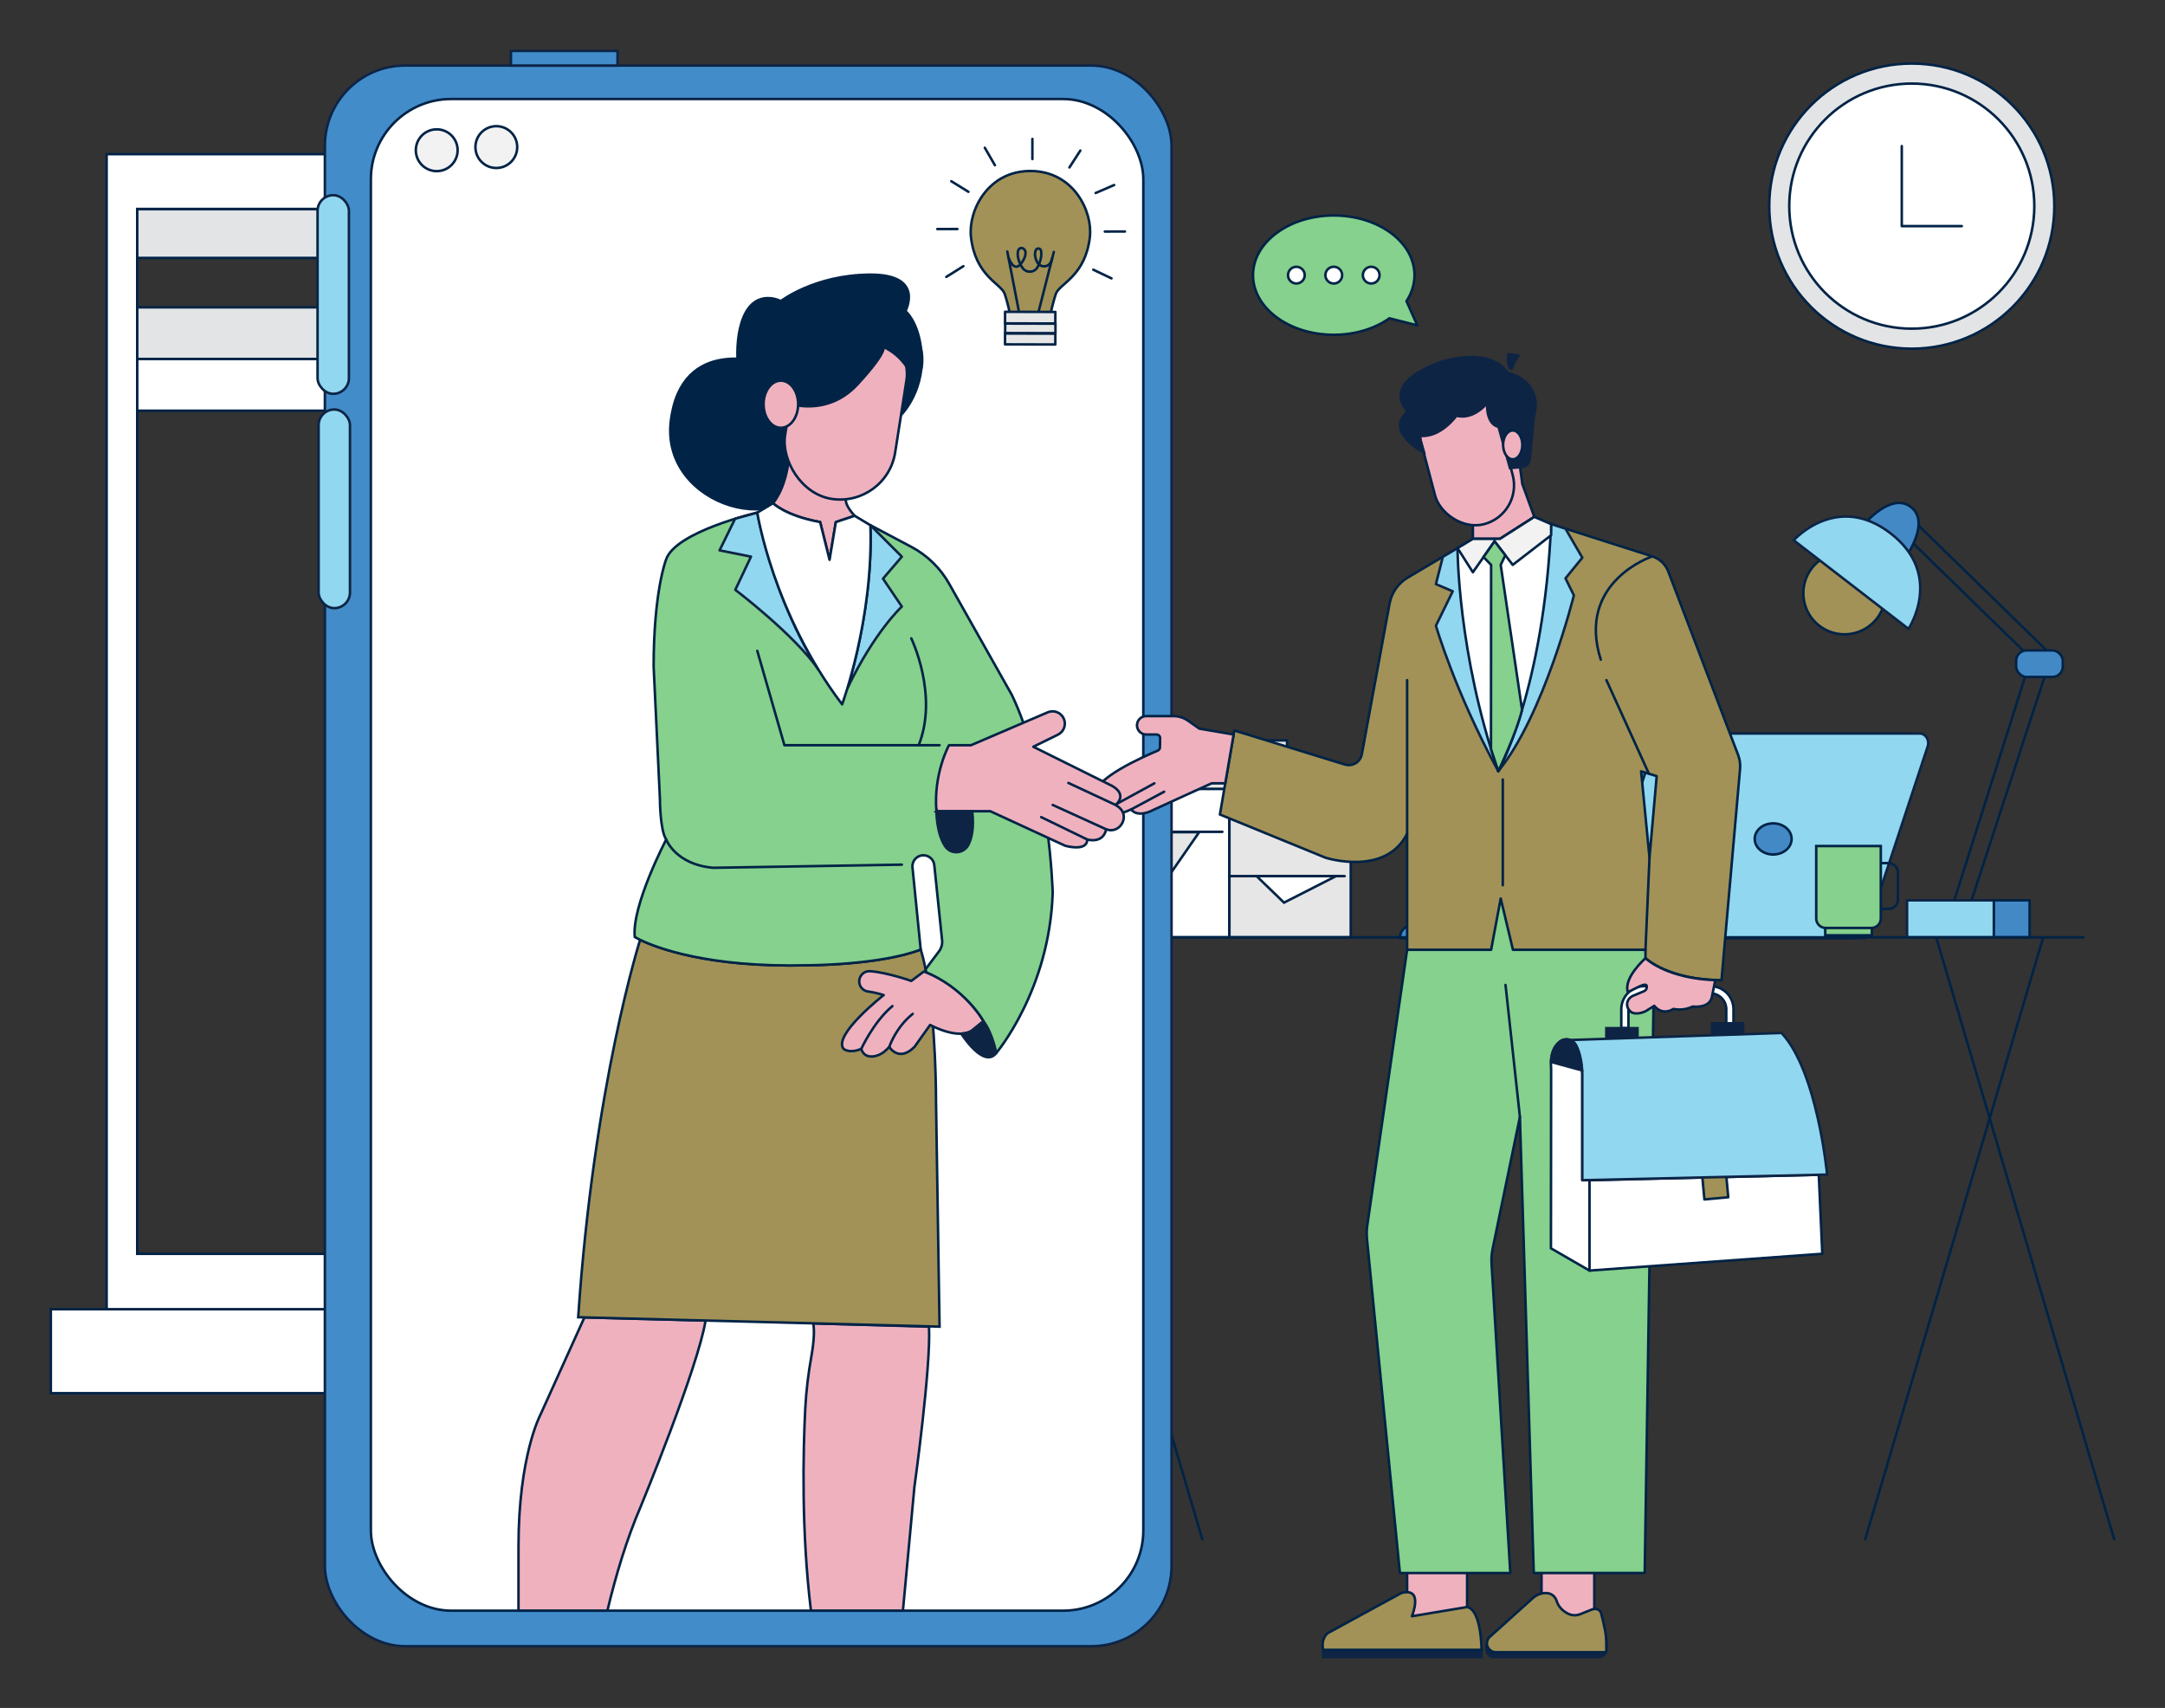 <?xml version="1.0" encoding="UTF-8"?>
<svg xmlns="http://www.w3.org/2000/svg" id="Layer_1" data-name="Layer 1" viewBox="0 0 865.76 682.89">
  <rect x="0" y="0" width="865.76" height="682.89" fill="#333333" stroke="none"/>
  <g>
    <g>
      <line x1="754.97" y1="207.41" x2="810.95" y2="261.99" fill="none" stroke="#002346" stroke-linecap="round" stroke-linejoin="round"></line>
      <circle cx="737.58" cy="237.15" r="16.44" transform="translate(-24.01 94.88) rotate(-7.24)" fill="#a29257" stroke="#002346" stroke-miterlimit="10"></circle>
      <line x1="764.44" y1="207.41" x2="820.41" y2="261.99" fill="none" stroke="#002346" stroke-linecap="round" stroke-linejoin="round"></line>
      <line x1="778.03" y1="370.93" x2="812.54" y2="261.99" fill="none" stroke="#002346" stroke-linecap="round" stroke-linejoin="round"></line>
      <line x1="784.82" y1="370.93" x2="820.41" y2="261.99" fill="none" stroke="#002346" stroke-linecap="round" stroke-linejoin="round"></line>
      <rect x="806.24" y="260.05" width="18.65" height="10.62" rx="4.16" ry="4.16" fill="#4389c6" stroke="#002346" stroke-miterlimit="10"></rect>
      <rect x="762.61" y="359.98" width="34.72" height="14.79" fill="#91d7f0" stroke="#0d2445" stroke-miterlimit="10"></rect>
      <rect x="797.34" y="359.98" width="14.29" height="14.79" transform="translate(1608.96 734.75) rotate(180)" fill="#4389c6" stroke="#002346" stroke-miterlimit="10"></rect>
      <path d="M745.74,209.33l16.68,12.87s9.55-13.46,1.73-19.49c-7.82-6.03-18.42,6.62-18.42,6.62Z" fill="#4389c6" stroke="#002346" stroke-miterlimit="10"></path>
      <path d="M717.28,216.02l45.9,35.41s14.36-21.58-7.15-38.18c-21.51-16.6-38.75,2.77-38.75,2.77Z" fill="#91d7f0" stroke="#0d2445" stroke-miterlimit="10"></path>
    </g>
    <g>
      <rect x="397.07" y="315.4" width="94.56" height="59.37" fill="#fff" stroke="#002346" stroke-miterlimit="10"></rect>
      <rect x="491.63" y="315.4" width="48.52" height="59.37" transform="translate(1031.78 690.17) rotate(180)" fill="#e6e6e6" stroke="#002346" stroke-miterlimit="10"></rect>
      <rect x="371.58" y="296.04" width="94.56" height="19.36" fill="#fff" stroke="#002346" stroke-miterlimit="10"></rect>
      <rect x="466.14" y="296.04" width="48.52" height="19.36" transform="translate(980.81 611.44) rotate(180)" fill="#e6e6e6" stroke="#002346" stroke-miterlimit="10"></rect>
      <polygon points="479.53 332.73 434.94 332.73 467.35 350.3 479.53 332.73" fill="#e6e6e6" stroke="#002346" stroke-miterlimit="10"></polygon>
      <polygon points="502.51 350.3 513.46 360.9 534.26 350.3 502.51 350.3" fill="#fff" stroke="#002346" stroke-miterlimit="10"></polygon>
      <line x1="488.82" y1="332.59" x2="416.48" y2="332.59" fill="none" stroke="#002346" stroke-linecap="round" stroke-linejoin="round"></line>
      <line x1="455.52" y1="362.28" x2="405.14" y2="362.28" fill="none" stroke="#002346" stroke-linecap="round" stroke-linejoin="round"></line>
      <line x1="491.63" y1="350.3" x2="537.7" y2="350.3" fill="none" stroke="#002346" stroke-linecap="round" stroke-linejoin="round"></line>
      <line x1="383.91" y1="304.66" x2="466.14" y2="304.66" fill="none" stroke="#002346" stroke-linecap="round" stroke-linejoin="round"></line>
      <line x1="507.14" y1="304.66" x2="466.14" y2="304.66" fill="none" stroke="#002346" stroke-linecap="round" stroke-linejoin="round"></line>
    </g>
    <g>
      <path d="M762.74,293.29h-100.21c-2.59,0-4.91,1.81-5.81,4.54l-23.9,72.29h-68.55c-2.47,0-4.46,2.24-4.46,5.01h180.78l25.35-76.68c.83-2.5-.82-5.16-3.2-5.16Z" fill="#4389c6" stroke="#002346" stroke-miterlimit="10"></path>
      <path d="M745.52,375.12h-109.42l25.55-77.3c.9-2.73,3.22-4.54,5.81-4.54h100.21c2.38,0,4.02,2.66,3.2,5.16l-25.35,76.68Z" fill="#91d7f0" stroke="#0d2445" stroke-miterlimit="10"></path>
      <path d="M716.45,335.43c0,3.44-3.3,6.23-7.38,6.23s-7.38-2.79-7.38-6.23,3.3-6.23,7.38-6.23,7.38,2.79,7.38,6.23Z" fill="#4389c6" stroke="#002346" stroke-miterlimit="10"></path>
    </g>
    <g>
      <path d="M744.15,345.1h11.07c2.06,0,3.74,1.67,3.74,3.74v10.81c0,2.06-1.67,3.74-3.74,3.74h-11.07v-18.28h0Z" fill="none" stroke="#002346" stroke-linecap="round" stroke-linejoin="round"></path>
      <rect x="729.89" y="367.6" width="18.64" height="6.36" fill="#85d18d" stroke="#002346" stroke-miterlimit="10"></rect>
      <line x1="729.89" y1="370.78" x2="748.53" y2="370.78" fill="#85d18d" stroke="#002346" stroke-miterlimit="10"></line>
      <path d="M726.3,338.27h25.81v28.99c0,2.07-1.68,3.76-3.76,3.76h-18.3c-2.07,0-3.76-1.68-3.76-3.76v-28.99h0Z" fill="#85d18d" stroke="#002346" stroke-miterlimit="10"></path>
    </g>
    <g>
      <line x1="388.63" y1="374.77" x2="833.14" y2="374.77" fill="none" stroke="#002346" stroke-linecap="round" stroke-linejoin="round"></line>
      <g>
        <line x1="409.65" y1="374.93" x2="480.79" y2="615.42" fill="none" stroke="#002346" stroke-linecap="round" stroke-linejoin="round"></line>
        <line x1="452.35" y1="374.93" x2="381.22" y2="615.42" fill="none" stroke="#002346" stroke-linecap="round" stroke-linejoin="round"></line>
      </g>
      <g>
        <line x1="774.3" y1="374.93" x2="845.43" y2="615.42" fill="none" stroke="#002346" stroke-linecap="round" stroke-linejoin="round"></line>
        <line x1="817" y1="374.93" x2="745.87" y2="615.42" fill="none" stroke="#002346" stroke-linecap="round" stroke-linejoin="round"></line>
      </g>
    </g>
  </g>
  <g>
    <circle cx="764.5" cy="82.41" r="57" fill="#e3e4e5" stroke="#002346" stroke-miterlimit="10"></circle>
    <circle cx="764.5" cy="82.41" r="49" fill="#fff" stroke="#002346" stroke-miterlimit="10"></circle>
    <polyline points="760.5 58.41 760.5 90.41 784.5 90.41" fill="none" stroke="#002346" stroke-linecap="round" stroke-linejoin="round"></polyline>
  </g>
  <g>
    <circle cx="377.01" cy="228.48" r="6.99" fill="#a29257" stroke="#002346" stroke-miterlimit="10"></circle>
    <g>
      <rect x="51.96" y="83.55" width="363.28" height="19.58" fill="#e3e4e5" stroke="#002346" stroke-miterlimit="10"></rect>
      <rect x="51.96" y="122.88" width="363.28" height="20.66" fill="#e3e4e5" stroke="#002346" stroke-miterlimit="10"></rect>
      <rect x="51.96" y="143.54" width="363.28" height="20.67" fill="#fff" stroke="#002346" stroke-miterlimit="10"></rect>
      <path d="M42.64,61.64v462.06H426.44V61.64H42.64ZM412.96,501.32H54.87V83.55H412.96V501.32Z" fill="#fff" stroke="#002346" stroke-miterlimit="10"></path>
      <line x1="376.62" y1="164.95" x2="376.62" y2="221.57" fill="none" stroke="#002346" stroke-linecap="round" stroke-linejoin="round"></line>
      <rect x="20.33" y="523.47" width="431.49" height="33.57" fill="#fff" stroke="#002346" stroke-miterlimit="10"></rect>
    </g>
  </g>
  <g>
    <rect x="129.92" y="26.21" width="338.57" height="632" rx="32.09" ry="32.09" fill="#428cca" stroke="#0d2445" stroke-miterlimit="10"></rect>
    <rect x="148.31" y="39.59" width="308.89" height="604.41" rx="32.09" ry="32.09" fill="#fff" stroke="#002346" stroke-miterlimit="10"></rect>
    <circle cx="174.64" cy="60.07" r="8.36" fill="#f2f2f2" stroke="#002346" stroke-miterlimit="10"></circle>
    <circle cx="198.47" cy="58.81" r="8.36" fill="#f2f2f2" stroke="#002346" stroke-miterlimit="10"></circle>
    <rect x="204.32" y="20.36" width="42.63" height="5.85" fill="#428cca" stroke="#0d2445" stroke-miterlimit="10"></rect>
    <rect x="126.99" y="78.04" width="12.54" height="79.42" rx="6.27" ry="6.27" fill="#91d7f0" stroke="#0d2445" stroke-miterlimit="10"></rect>
    <rect x="127.41" y="163.73" width="12.54" height="79.42" rx="6.27" ry="6.27" fill="#91d7f0" stroke="#0d2445" stroke-miterlimit="10"></rect>
    <g>
      <path d="M594.58,657.32s-1.18,3.29,1.7,5.21h43.16c1.6,0,2.9-1.3,2.9-2.9v-4.77l-5.76-4.8h-21.18l-20.82,7.27Z" fill="#0d2445" stroke="#0d2445" stroke-miterlimit="10"></path>
      <rect x="529.1" y="659.65" width="63.34" height="2.88" fill="#0d2445" stroke="#0d2445" stroke-miterlimit="10"></rect>
      <rect x="616.44" y="625.1" width="21.11" height="23.03" fill="#f0b1bf" stroke="#002346" stroke-linecap="round" stroke-linejoin="round"></rect>
      <path d="M642.35,660.61h-44.16c-2.3,0-4.07-2.16-3.49-4.38,.12-.45,.32-.91,.63-1.38l17.61-15.85c1.59-1.43,3.69-2.23,5.82-2.01,.03,0,.07,0,.1,.01,1.71,.2,3.11,1.43,3.61,3.08,.45,1.47,1.62,3.68,4.69,5.17,1.5,.73,3.25,.75,4.8,.13l4.44-1.78c1.92-.77,3.46,0,3.86,1.42,.46,1.67,1.05,4,1.56,6.64,.37,1.92,.53,3.88,.53,5.84v3.1Z" fill="#a29257" stroke="#002346" stroke-linecap="round" stroke-linejoin="round"></path>
      <rect x="562.69" y="627.02" width="23.99" height="22.07" fill="#f0b1bf" stroke="#002346" stroke-linecap="round" stroke-linejoin="round"></rect>
      <path d="M560.34,636.96l-29.32,15.98s-2.88,1.92-1.92,6.72h63.36s-.02-16-5.78-17.12l-22.07,3.68s4.89-11.8-4.27-9.26Z" fill="#a29257" stroke="#002346" stroke-linecap="round" stroke-linejoin="round"></path>
      <path d="M562.69,379.77l-15.93,110.2c-.26,1.78-.3,3.59-.12,5.39l13.17,133.58h44.15l-7.5-123.71c-.12-1.97,.02-3.95,.42-5.88l10.91-52.75,5.55,182.34h44.36l3.84-247.6-5.6-4.63h-29.04l-25.95-20.51h-11.16l-27.1,23.58Z" fill="#85d18d" stroke="#002346" stroke-linecap="round" stroke-linejoin="round"></path>
      <line x1="602.04" y1="393.81" x2="607.8" y2="446.6" fill="none" stroke="#002346" stroke-linecap="round" stroke-linejoin="round"></line>
      <path d="M651.22,411.09h-2.88v-7.58c0-5.08,4.13-9.21,9.21-9.21h26.44c5.08,0,9.21,4.13,9.21,9.21v5.66h-2.88v-5.66c0-3.49-2.84-6.34-6.34-6.34h-26.44c-3.49,0-6.34,2.84-6.34,6.34v7.58Z" fill="#fff" stroke="#002346" stroke-linecap="round" stroke-linejoin="round"></path>
      <path d="M695.06,301.86l-27.94-73.36c-1.1-2.88-3.45-5.11-6.39-6.04l-40.46-12.91-24.95,24.95-12.48-15.36-19.87,11.78c-3.84,2.27-6.5,6.09-7.31,10.48l-11.08,60.17c-.58,3.13-3.75,5.05-6.79,4.11l-44.2-13.6-5.76,33.59,42.23,17.27s23.99,7.68,32.63-9.6v46.42h33.59l3.84-20.51,4.89,20.51h53v3.37s9.29,8.75,30.4,8.75l7.42-84.46c.17-1.89-.1-3.8-.78-5.58Zm-35.44,41.09l-3.36-34.55,6.23,1.92-2.88,32.63Z" fill="#a29257" stroke="#002346" stroke-linecap="round" stroke-linejoin="round"></path>
      <path d="M576.97,222.63l-2.76,10.91,6.72,2.88-6.72,13.76s7.67,26.51,24.92,58.15c0,.01,.03,0,.02,0l-7.19-56.61-5.3-22.06-3.81-10.51-5.88,3.49Z" fill="#91d7f0" stroke="#0d2445" stroke-linecap="round" stroke-linejoin="round"></path>
      <polygon points="588.99 210.06 588.99 215.46 599.81 215.46 613.56 206.67 608.76 193.5 607.26 182.44 599.49 177.88 588.99 210.06" fill="#f0b1bf" stroke="#002346" stroke-linecap="round" stroke-linejoin="round"></polygon>
      <line x1="562.69" y1="333.35" x2="562.69" y2="271.94" fill="none" stroke="#002346" stroke-linecap="round" stroke-linejoin="round"></line>
      <line x1="600.95" y1="353.94" x2="600.95" y2="311.66" fill="none" stroke="#002346" stroke-linecap="round" stroke-linejoin="round"></line>
      <line x1="642.39" y1="271.94" x2="659.38" y2="309.36" fill="none" stroke="#002346" stroke-linecap="round" stroke-linejoin="round"></line>
      <line x1="659.62" y1="342.95" x2="658.01" y2="379.77" fill="none" stroke="#002346" stroke-linecap="round" stroke-linejoin="round"></line>
      <path d="M660.73,222.46s-30.49,10.07-20.6,41.29" fill="none" stroke="#002346" stroke-linecap="round" stroke-linejoin="round"></path>
      <path d="M493.32,293.68l-13.73-2.35-4.49-3.16c-1.7-1.2-3.74-1.85-5.82-1.85h-10.93c-2.03,0-3.68,1.65-3.68,3.68h0c0,2.03,1.65,3.68,3.68,3.68h4.14c.8,0,1.45,.66,1.43,1.46l-.06,3.68c0,.57-.35,1.08-.88,1.3-4.77,1.99-27.53,11.86-24.09,17.88,0,0-4.32,5.52,3.6,5.64,0,0-.69,4.68,9.85,0,0,0,2.25,3.72,9.27,0l22.9-10.44h5.46l3.35-19.51Z" fill="#f0b1bf" stroke="#002346" stroke-linecap="round" stroke-linejoin="round"></path>
      <path d="M626.02,211.38l6.73,11.6-6.73,8.26,3.36,6.8s-12.01,48.15-30.24,70.29l7.69-53.68,8.64-29.75,4.8-15.36,5.75,1.84Z" fill="#91d7f0" stroke="#0d2445" stroke-linecap="round" stroke-linejoin="round"></path>
      <path d="M588.99,215.46l-6.14,3.69s0,42.23,16.32,89.25c0,0,18.23-32.63,21.11-98.85l-6.72-2.88-13.75,8.79h-10.82Z" fill="#fff" stroke="#002346" stroke-linecap="round" stroke-linejoin="round"></path>
      <polygon points="582.85 219.15 588.99 228.81 597.65 216.42 604.92 225.86 620.27 214.02 620.27 209.55 613.56 206.67 599.81 215.46 588.99 215.46 582.85 219.15" fill="#f2f2f2" stroke="#002346" stroke-linecap="round" stroke-linejoin="round"></polygon>
      <path d="M593.25,222.72l3.03,3.15-.05,73.6,2.92,8.86s7.47-15.61,9.5-24.57l-8.53-57.9,1.83-3.86-4.29-5.58-4.4,6.3Z" fill="#85d18d" stroke="#002346" stroke-linecap="round" stroke-linejoin="round"></path>
      <rect x="570.62" y="156.88" width="32.09" height="53.54" rx="16.04" ry="16.04" transform="translate(-27.46 156.1) rotate(-14.81)" fill="#f0b1bf" stroke="#002346" stroke-linecap="round" stroke-linejoin="round"></rect>
      <path d="M635.63,471.89v36.13l-15.43-8.91,.08-71.71c-.08-1.02-.1-1.96-.06-2.81,.21-4.52,1.91-6.92,3.67-8.21,2.14-1.55,5.18-.83,6.41,1.52,1.79,3.4,2.27,7.9,2.41,10.1,.05,.83,.05,1.32,.05,1.32v42.56h2.88Z" fill="#fff" stroke="#002346" stroke-linecap="round" stroke-linejoin="round"></path>
      <polygon points="635.63 508.02 728.72 501.3 727.31 469.71 635.63 471.89 635.63 508.02" fill="#fff" stroke="#002346" stroke-linecap="round" stroke-linejoin="round"></polygon>
      <rect x="680.75" y="461.91" width="9.58" height="17.27" transform="translate(-40.67 65.58) rotate(-5.32)" fill="#a29257" stroke="#002346" stroke-linecap="round" stroke-linejoin="round"></rect>
      <rect x="642.35" y="411.09" width="12.48" height="6.72" fill="#0d2445" stroke="#0d2445" stroke-miterlimit="10"></rect>
      <rect x="684.58" y="409.17" width="12.48" height="6.72" fill="#0d2445" stroke="#0d2445" stroke-miterlimit="10"></rect>
      <path d="M626.35,415.92c1.21,.23,5.58,1.86,6.4,13.4v42.56l97.89-2.25s-3.84-41.27-18.23-56.62l-86.05,2.87s-.04,.04,0,.05Z" fill="#91d7f0" stroke="#0d2445" stroke-linecap="round" stroke-linejoin="round"></path>
      <path d="M632.7,428l-12.49-3.41c.21-4.52,1.91-6.92,3.67-8.21,2.14-1.55,5.18-.83,6.41,1.52,1.79,3.4,2.27,7.9,2.41,10.1Z" fill="#0d2445" stroke="#0d2445" stroke-miterlimit="10"></path>
      <path d="M658.01,383.14s-8.95,7.79-7.03,13.55l3.84-1.92c1.09-.52,3.43-1.73,3.68-.55h0c.18,.88-.28,1.76-1.11,2.1l-4.28,1.79c-1.25,.53-2.23,1.63-2.42,2.98-.14,.97,.09,2.12,1.24,3.27,0,0,1.58,1.92,6.07,0l3.53-2.2s2.88,4.12,7.68,1.24c0,0,3.84,.96,7.68-.96,0,0,6.72,.96,7.68-3.84l1.36-6.72s-17.67,0-27.92-8.75Z" fill="#f0b1bf" stroke="#002346" stroke-linecap="round" stroke-linejoin="round"></path>
      <line x1="442.49" y1="323.63" x2="461.62" y2="313.2" fill="none" stroke="#002346" stroke-linecap="round" stroke-linejoin="round"></line>
      <line x1="452.34" y1="323.63" x2="465.52" y2="316.56" fill="none" stroke="#002346" stroke-linecap="round" stroke-linejoin="round"></line>
      <path d="M569.52,181.08s-16.25-8.48-6.56-16.54c0,0-12.14-10.92,13.69-19.96,0,0,18.86-6.19,26.15,4.43,0,0,14.81,3.04,10.48,18.05l-1.55,16.63c-.2,1.62-1.5,2.88-3.12,3.03l-4.79,.45-4.58-16.53s-4.88-.43-4.54-9.51c0,0-5.26,6.87-12.3,5.1,0,0-6.5,9.14-14.9,7.98l2.03,6.87Z" fill="#0d2445" stroke="#0d2445" stroke-miterlimit="10"></path>
      <path d="M603.71,147.27l.82,.13s1.33-3.75,2.73-5.21l-4.05-.61s-.61,2.16,.49,5.69Z" fill="#0d2445" stroke="#0d2445" stroke-linecap="round" stroke-linejoin="round"></path>
      <ellipse cx="604.92" cy="177.88" rx="3.84" ry="5.76" fill="#f0b1bf" stroke="#002346" stroke-linecap="round" stroke-linejoin="round"></ellipse>
    </g>
    <g>
      <path d="M306.14,145.33s-33.65-11.7-37.88,23c-4.23,34.7,48.74,49.06,56.54,18.8,7.79-30.26-18.66-41.8-18.66-41.8Z" fill="#002346" stroke="#002346" stroke-miterlimit="10"></path>
      <path d="M360.67,165.54s9.81-10.12,7.63-26.4c-1.47-11.04-6.24-14.75-6.24-14.75,0,0,7.95-14.73-14.23-14.57-22.17,.16-35.57,10.58-35.57,10.58,0,0-9.95-5.31-14.89,6.33-4.94,11.65-.99,29.21-.99,29.21l64.28,9.6Z" fill="#002346" stroke="#002346" stroke-miterlimit="10"></path>
      <path d="M282.15,528c-3.08,18.92-25.81,74.06-25.81,74.06-5.7,13.18-10.08,27.78-13.45,41.93h-35.55v-25.59c0-36.45,8.79-52.78,8.79-52.78l17.58-38.89,48.44,1.27Z" fill="#f0b1bf" stroke="#002346" stroke-linecap="round" stroke-linejoin="round"></path>
      <path d="M365.66,594.53l-4.59,49.46h-36.78c-3.87-31.66-3.15-63.48-2.27-80.99,.37-7,1.24-13.96,2.47-20.87,1.72-9.59,.68-13.02,.68-13.02l.74,.03,45.59,1.3c.81,16.33-5.84,64.09-5.84,64.09Z" fill="#f0b1bf" stroke="#002346" stroke-linecap="round" stroke-linejoin="round"></path>
      <path d="M375.72,530.44l-144.51-3.77c6.28-92.99,24.77-150.91,24.77-150.91h.01c6.35,3.07,27.09,11.18,66.95,10.17,0,0,28.9,0,45.24-6.28,.74,2.38,1.39,5.03,1.96,7.85,.09,.45,.18,.89,.26,1.34,4.02,21.16,3.9,51.23,3.9,51.23l1.42,90.36Z" fill="#a29257" stroke="#002346" stroke-miterlimit="10"></path>
      <path d="M420.96,357.02c-1.26,38.96-22.62,64.09-22.62,64.09-4.42-21-23.41-30.34-27.94-32.27-.09-.45-.18-.89-.26-1.34l5.38-7.16c.93-1.26,1.37-2.81,1.21-4.37l-3.12-30.08c-.11-1.12-.64-2.1-1.42-2.8-.78-.7-1.82-1.13-2.94-1.13-2.59,0-4.61,2.24-4.36,4.83l3.29,32.87c-16.34,6.28-45.24,6.28-45.24,6.28-39.86,1.02-60.61-7.1-66.95-10.17h-.01c-1.46-.7-2.15-1.14-2.15-1.14-1.26-12.57,12.57-38.96,12.57-38.96-2.51-3.77-2.51-16.34-2.51-16.34l-2.51-52.78c0-30.16,4.94-42.73,4.94-42.73,3.67-11.31,36.53-18.85,36.53-18.85l11.31,7.54,13.82,40.21,10.25-30.21,9.85-12.52,16.35,8.66c6.36,3.37,11.61,8.49,15.14,14.77l25.06,44.43c15.08,31.42,16.34,79.17,16.34,79.17Z" fill="#85d18d" stroke="#002346" stroke-linecap="round" stroke-linejoin="round"></path>
      <path d="M418.96,284.81l-30.67,13.15h-8.8s-6.28,11.31-5.03,26.39h21.55l29.97,13.82s8.8,2.51,8.8-2.51c0,0,6.34,1.88,7.57-4.08,0,0,.06,.02,.17,.06,5.13,1.82,9.27-4.82,5.29-8.54-.46-.43-1.03-.86-1.71-1.27,0,0,5.03-3.77-1.26-7.54l-31.64-15.71,9.87-4.85c2.34-1.15,3.38-3.94,2.35-6.34h0c-1.07-2.49-3.95-3.65-6.45-2.58Z" fill="#f0b1bf" stroke="#002346" stroke-linecap="round" stroke-linejoin="round"></path>
      <line x1="446.09" y1="321.84" x2="427.24" y2="313.04" fill="none" stroke="#002346" stroke-linecap="round" stroke-linejoin="round"></line>
      <line x1="442.35" y1="331.58" x2="420.96" y2="321.84" fill="none" stroke="#002346" stroke-linecap="round" stroke-linejoin="round"></line>
      <line x1="434.78" y1="335.66" x2="416.36" y2="326.71" fill="none" stroke="#002346" stroke-linecap="round" stroke-linejoin="round"></line>
      <path d="M375.72,297.96h-62.04l-10.85-37.72" fill="none" stroke="#002346" stroke-linecap="round" stroke-linejoin="round"></path>
      <path d="M374.46,324.35s0,8.84,3.5,14.02c2.37,3.5,7.55,3.03,9.39-.77,1.28-2.64,2.19-6.79,1.43-13.24h-14.33Z" fill="#0d2445" stroke="#0d2445" stroke-miterlimit="10"></path>
      <path d="M266.39,335.66s3.77,10.05,18.85,11.31l75.4-1.26" fill="none" stroke="#002346" stroke-linecap="round" stroke-linejoin="round"></path>
      <path d="M293.96,207.41l-6.21,12.64,12.57,2.51-6.28,13.27s23.82,18.09,33.27,31.94c0,0-16.94-25.11-24.48-62.8l-8.87,2.44Z" fill="#91d7f0" stroke="#0d2445" stroke-linecap="round" stroke-linejoin="round"></path>
      <path d="M348.07,210l12.57,12.57-7.54,8.8,7.54,11.15s-10.87,9.93-21.77,32.69c0,0,10.46-32.54,9.2-65.21Z" fill="#91d7f0" stroke="#0d2445" stroke-linecap="round" stroke-linejoin="round"></path>
      <path d="M364.41,255.23s10.96,22.62,2.97,42.73" fill="none" stroke="#002346" stroke-linecap="round" stroke-linejoin="round"></path>
      <path d="M369.44,388.44l-5.03,3.77s-9.28-3.33-16.42-3.89c-2.38-.19-4.4,1.69-4.4,4.07h0c0,2.03,1.49,3.77,3.5,4.04,1.62,.22,3.76,.64,6.29,1.43,0,0-20.46,16-16.03,21.51,0,0,2.16,2.03,7.07,0,0,0,.8,4.05,5.8,2.83,1.62-.4,3.07-1.3,4.26-2.47l1.14-1.13s3.77,6.28,10.05,0l6.28-8.8s11.61,6.39,17.12,1.94l4.19-3.41s-7.49-13.6-23.82-19.89Z" fill="#f0b1bf" stroke="#002346" stroke-linecap="round" stroke-linejoin="round"></path>
      <path d="M344.42,419.37s4.91-10.83,12.45-17.11" fill="none" stroke="#002346" stroke-linecap="round" stroke-linejoin="round"></path>
      <path d="M355.61,418.6s2.42-7.61,9.38-13.23" fill="none" stroke="#002346" stroke-linecap="round" stroke-linejoin="round"></path>
      <path d="M384.41,413.3s8.9,14.1,13.93,7.81c0,0-1.36-7.98-5.08-12.79l-4.19,3.41s-.99,1.29-4.65,1.56Z" fill="#0d2445" stroke="#0d2445" stroke-miterlimit="10"></path>
      <path d="M341.79,206.23c-3.77,1.26-7.54,2.51-7.54,2.51l-2.51,15.08-3.77-15.08c-13.82-2.51-18.85-7.54-18.85-7.54,5.03-6.28,6.04-15.76,6.04-15.76l10.29-5.14,12.77,19.33c-.2,2.83,3.57,6.6,3.57,6.6Z" fill="#f0b1bf" stroke="#002346" stroke-linecap="round" stroke-linejoin="round"></path>
      <path d="M336.76,281.62c-27.65-36.44-33.93-76.65-33.93-76.65l6.28-3.77s5.03,5.03,18.85,7.54l3.77,15.08,2.51-15.08s3.77-1.26,7.54-2.51l6.28,3.77c1.26,37.7-11.31,71.63-11.31,71.63Z" fill="#fff" stroke="#002346" stroke-linecap="round" stroke-linejoin="round"></path>
      <rect x="315.94" y="126.16" width="44.55" height="73.76" rx="22.27" ry="22.27" transform="translate(29.34 -50.43) rotate(8.91)" fill="#f0b1bf" stroke="#002346" stroke-linecap="round" stroke-linejoin="round"></rect>
      <path d="M309.25,159.18s19.18,10.31,33.81-5.67c12.83-14.02,10-14.95,10-14.95,1.85,.86,4.66,2.45,7.3,5.3,3.7,3.99,5.06,8.28,5.58,10.45,3.93-7.72,2.92-12.8,2.16-15.31-1-3.32-3.2-6.77-7.41-9.91-6.96-5.19-10.07-11.44-10.07-11.44l-34.5,3.58-6.11,33.91-.76,4.03Z" fill="#002346" stroke="#002346" stroke-miterlimit="10"></path>
      <ellipse cx="312.26" cy="161.62" rx="6.91" ry="9.42" fill="#f0b1bf" stroke="#002346" stroke-linecap="round" stroke-linejoin="round"></ellipse>
    </g>
    <g id="fff">
      <path d="M562.43,120.41c2.07-3.08,3.19-6.69,3.22-10.4,0-13.17-14.47-23.85-32.3-23.85s-32.28,10.68-32.28,23.85,14.45,23.85,32.28,23.85c8.65,0,16.49-2.51,22.28-6.6l11.13,2.83-4.32-9.68Z" fill="#85d18d" stroke="#002346" stroke-linecap="round" stroke-linejoin="round"></path>
      <path d="M521.74,110.01c0,1.85-1.5,3.34-3.34,3.34s-3.34-1.5-3.34-3.34,1.5-3.34,3.34-3.34,3.34,1.5,3.34,3.34Z" fill="#fff" stroke="#002346" stroke-miterlimit="10"></path>
      <circle cx="533.36" cy="110.01" r="3.35" fill="#fff" stroke="#002346" stroke-miterlimit="10"></circle>
      <path d="M551.67,110.01c0,1.85-1.5,3.34-3.34,3.34s-3.34-1.5-3.34-3.34,1.5-3.34,3.34-3.34,3.34,1.5,3.34,3.34Z" fill="#fff" stroke="#002346" stroke-miterlimit="10"></path>
    </g>
    <path d="M435.83,94.83c-1.86,15.59-11.89,18.39-13.58,22.57-.85,2.62-1.56,5.28-2.11,7.98h-16.3c-.54-2.7-1.24-5.36-2.1-7.98-1.67-4.18-11.7-7.06-13.46-22.66-1.18-10.25,6.57-26.42,23.82-26.37,17.25,.04,24.94,16.23,23.72,26.47Z" fill="#a29257" stroke="#002346" stroke-linecap="round" stroke-linejoin="round"></path>
    <line x1="402.81" y1="100.58" x2="407.68" y2="125.7" fill="none" stroke="#002346" stroke-linecap="round" stroke-linejoin="round"></line>
    <line x1="421.41" y1="100.74" x2="415.08" y2="125.54" fill="none" stroke="#002346" stroke-linecap="round" stroke-linejoin="round"></line>
    <rect x="409.69" y="116.97" width="4.62" height="20.11" transform="translate(283.79 538.65) rotate(-89.84)" fill="#e6e6e6" stroke="#002346" stroke-linecap="round" stroke-linejoin="round"></rect>
    <rect x="410.07" y="121.24" width="3.82" height="20.11" transform="translate(279.71 542.96) rotate(-89.86)" fill="#e6e6e6" stroke="#002346" stroke-linecap="round" stroke-linejoin="round"></rect>
    <rect x="409.82" y="125.5" width="4.34" height="20.11" transform="translate(275.4 547.2) rotate(-89.86)" fill="#e6e6e6" stroke="#002346" stroke-linecap="round" stroke-linejoin="round"></rect>
    <path d="M403.4,103.24s1.98,5.66,4.68,2.39c0,0,2.35-2.55,1.98-5-.12-.79-.78-1.43-1.59-1.45-.67-.02-1.39,.38-1.49,2.06-.05,.73,.06,1.46,.24,2.17,.27,1.06,.82,2.65,1.83,3.91,1.46,1.81,4.33,1.74,5.64-.17,.68-.99,1.31-2.46,1.67-4.65,0,0,.11-1.16-.04-2.18-.15-1.08-1.65-1.33-2.09-.33s-.65,2.61,.56,4.88c1.14,2.12,4.27,2.18,5.36,.03,.22-.43,.42-.95,.59-1.57" fill="none" stroke="#002346" stroke-linecap="round" stroke-linejoin="round"></path>
    <line x1="412.84" y1="63.6" x2="412.84" y2="55.54" fill="none" stroke="#002346" stroke-linecap="round" stroke-linejoin="round"></line>
    <line x1="427.65" y1="66.95" x2="432.02" y2="60.19" fill="none" stroke="#002346" stroke-linecap="round" stroke-linejoin="round"></line>
    <line x1="438.14" y1="77.17" x2="445.53" y2="73.98" fill="none" stroke="#002346" stroke-linecap="round" stroke-linejoin="round"></line>
    <line x1="441.81" y1="92.58" x2="449.86" y2="92.56" fill="none" stroke="#002346" stroke-linecap="round" stroke-linejoin="round"></line>
    <line x1="374.81" y1="91.58" x2="382.86" y2="91.56" fill="none" stroke="#002346" stroke-linecap="round" stroke-linejoin="round"></line>
    <line x1="380.41" y1="72.46" x2="387.26" y2="76.69" fill="none" stroke="#002346" stroke-linecap="round" stroke-linejoin="round"></line>
    <line x1="393.82" y1="59.08" x2="397.85" y2="66.06" fill="none" stroke="#002346" stroke-linecap="round" stroke-linejoin="round"></line>
    <line x1="378.42" y1="110.71" x2="385.25" y2="106.43" fill="none" stroke="#002346" stroke-linecap="round" stroke-linejoin="round"></line>
    <line x1="437.2" y1="107.84" x2="444.47" y2="111.31" fill="none" stroke="#002346" stroke-linecap="round" stroke-linejoin="round"></line>
  </g>
</svg>
